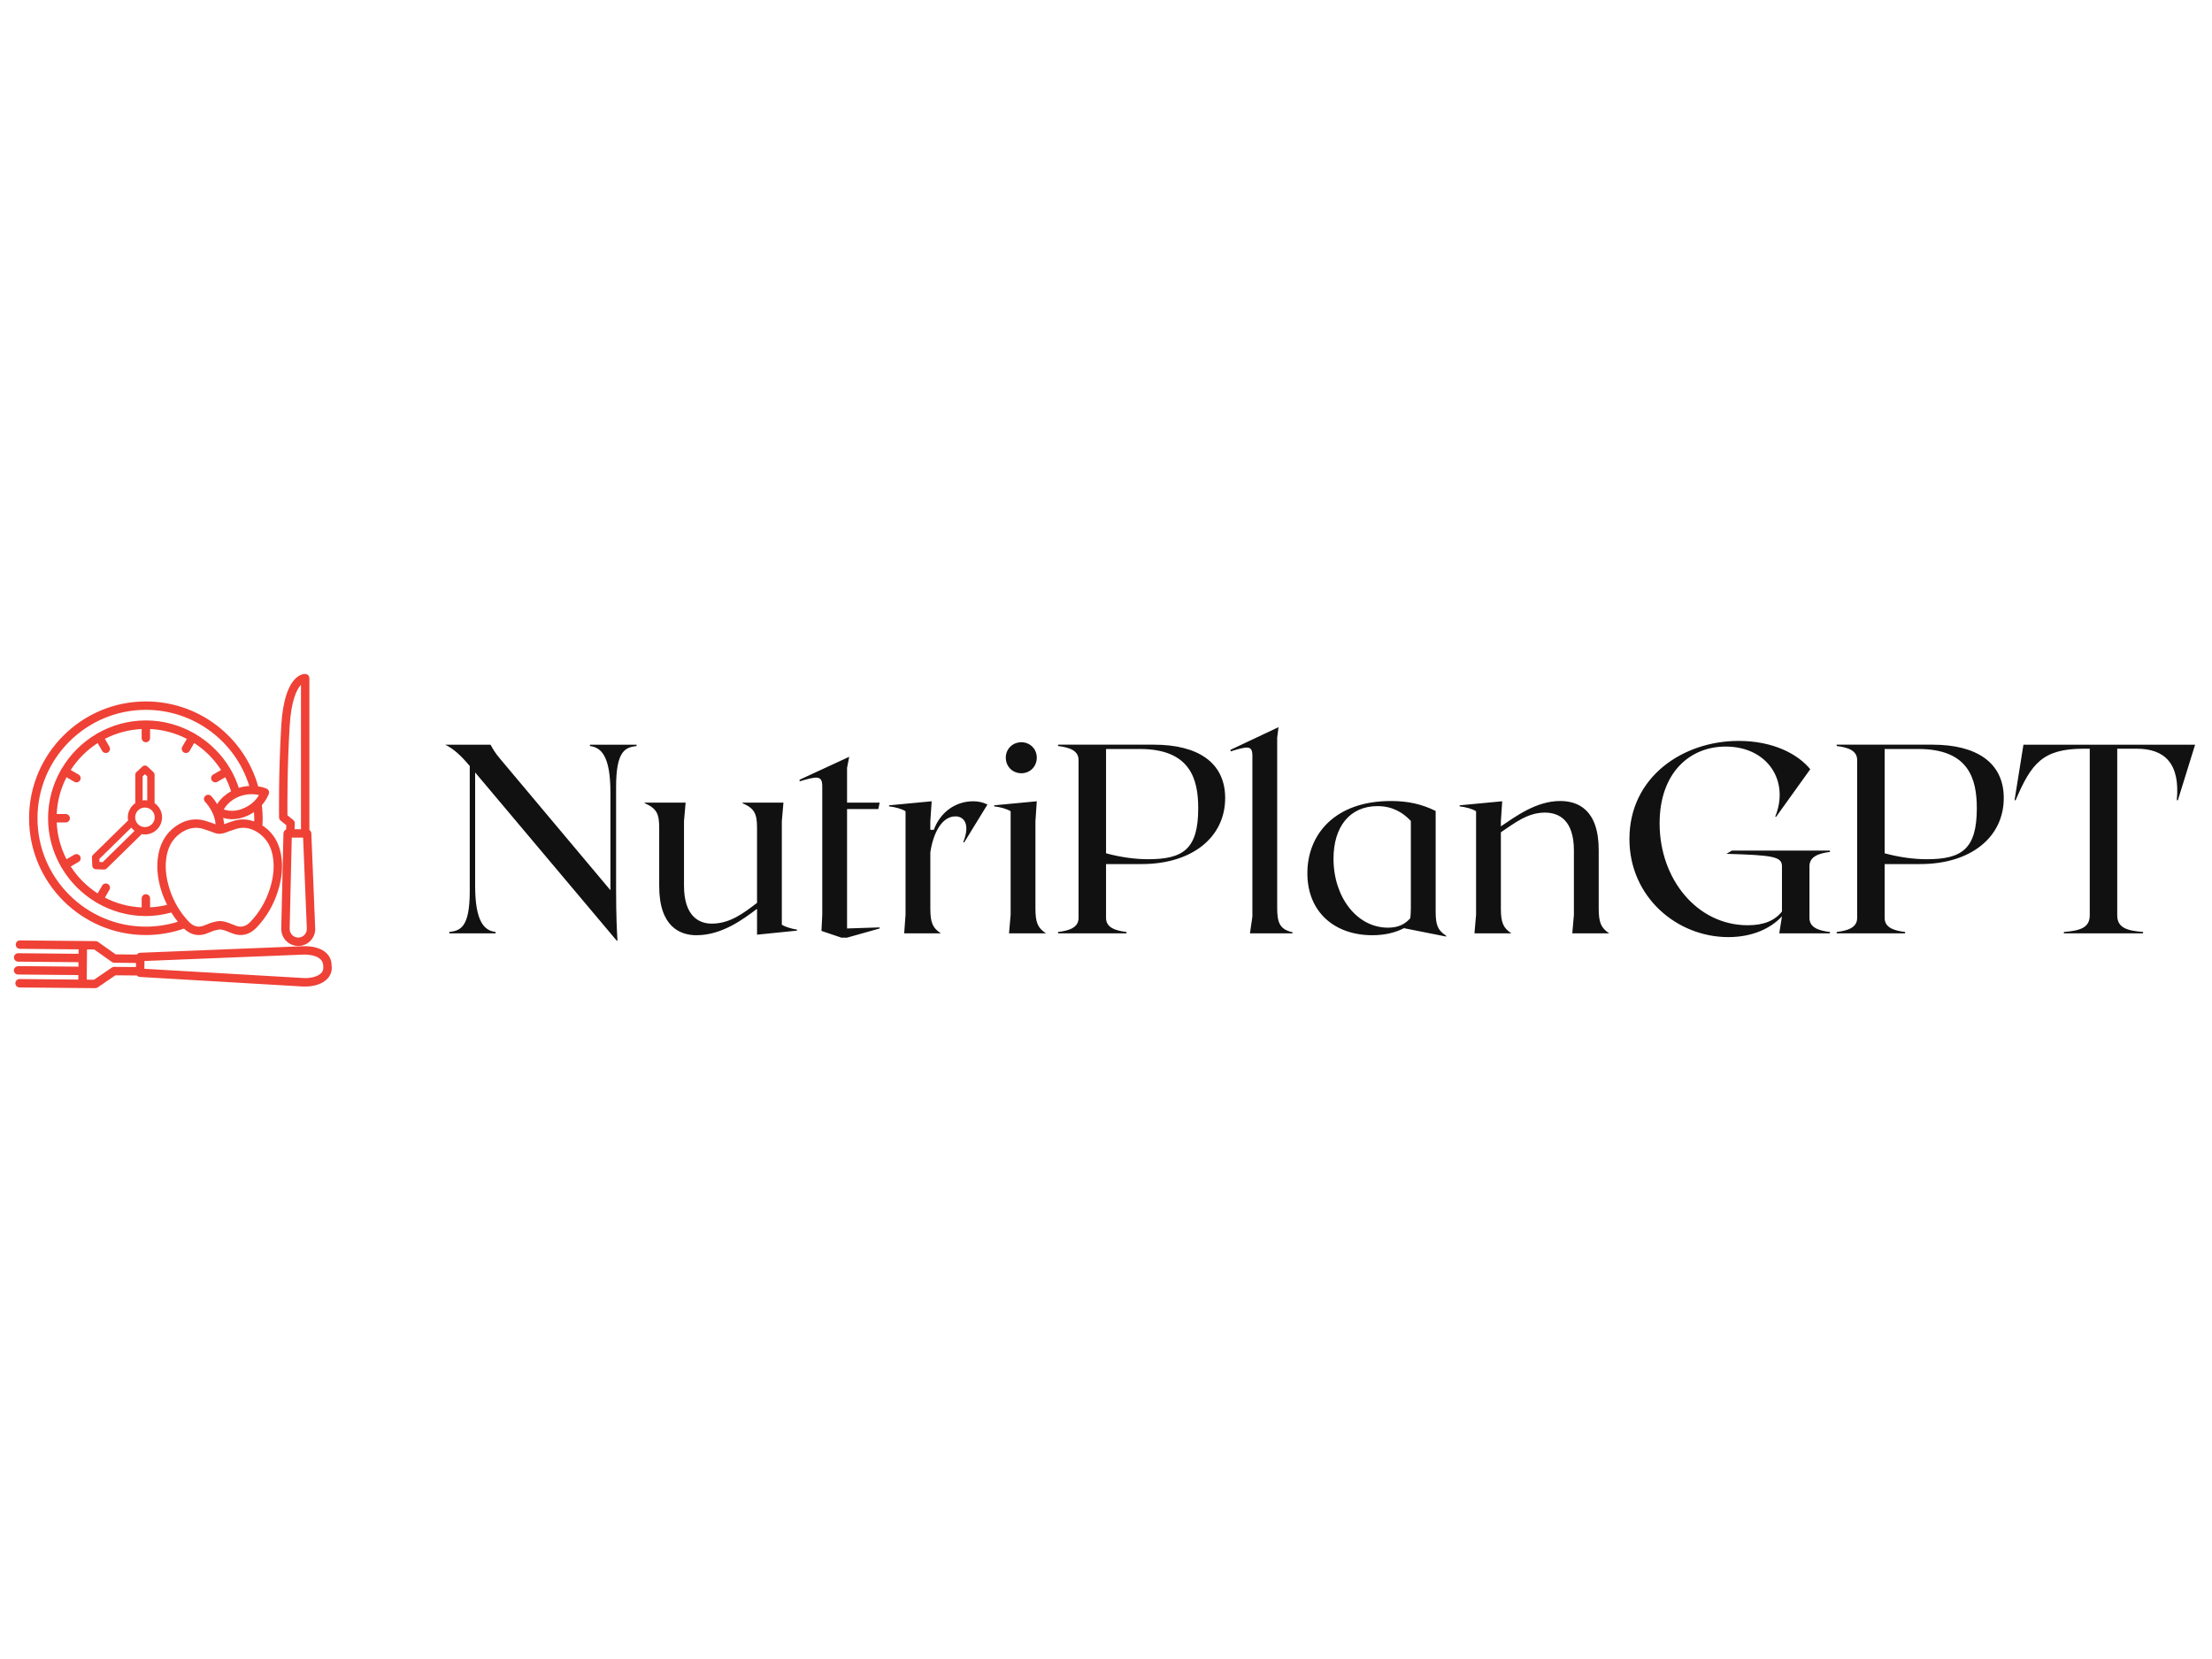 <?xml version="1.0" encoding="UTF-8" standalone="no" ?>
<!DOCTYPE svg PUBLIC "-//W3C//DTD SVG 1.1//EN" "http://www.w3.org/Graphics/SVG/1.1/DTD/svg11.dtd">
<svg xmlns="http://www.w3.org/2000/svg" xmlns:xlink="http://www.w3.org/1999/xlink" version="1.1" width="640" height="480" viewBox="0 0 640 480" xml:space="preserve">
<desc>Created with Fabric.js 3.6.6</desc>
<defs>
</defs>
<g transform="matrix(1.71 0 0 1.71 320.32 240.35)"  >
<g style=""   >
		<g transform="matrix(0.12 0 0 0.12 -161 -2.11)"  >
<linearGradient id="SVGID_30" gradientUnits="objectBoundingBox" gradientTransform="matrix(1 0 0 1 232.02 235.78)"  x1="0" y1="0" x2="1" y2="0">
<stop offset="0%" style="stop-color:rgb(239,65,54);stop-opacity: 1"/>
<stop offset="100%" style="stop-color:rgb(251,176,64);stop-opacity: 1"/>
</linearGradient>
<path style="stroke: none; stroke-width: 1; stroke-dasharray: none; stroke-linecap: butt; stroke-dashoffset: 0; stroke-linejoin: miter; stroke-miterlimit: 4; fill: url(#SVGID_30); fill-rule: nonzero; opacity: 1;"  transform=" translate(-232.02, -235.78)" d="M 218.358 400.474 c 18.435 0 36.471 -3.137 53.721 -9.093 c 6.287 5.931 13.317 9.079 20.811 9.079 c 3.428 0 6.957 -0.622 10.544 -1.895 c 2.112 -0.752 4.195 -1.605 6.277 -2.452 l 3.312 -1.323 c 2.184 -0.853 5.843 -1.62 8.172 -2.068 c 1.027 -0.188 2.097 -0.21 3.139 -0.043 c 2.444 0.405 4.961 1.114 7.492 2.104 l 3.182 1.28 c 2.126 0.868 4.267 1.736 6.422 2.502 c 12.121 4.267 23.533 1.287 32.992 -8.657 c 13.755 -14.399 23.851 -31.553 29.998 -50.992 c 5.193 -16.373 6.957 -31.329 5.395 -45.72 c 0 -0.007 0 -0.007 0 -0.007 c -2.213 -20.213 -10.269 -35.097 -24.589 -45.503 c -0.856 -0.62 -1.738 -1.014 -2.601 -1.579 c 0.213 -3.423 0.431 -6.845 0.431 -10.324 c 0 -6.185 -0.491 -12.35 -1.175 -18.429 c 4.028 -4.617 7.38 -9.794 9.752 -15.735 c 1.143 -2.857 -0.087 -6.118 -2.849 -7.5 c -0.868 -0.434 -3.413 -1.28 -3.804 -1.403 c -2.714 -0.867 -5.482 -1.453 -8.262 -1.896 c -20.007 -70.66 -84.525 -119.731 -158.362 -119.731 c -90.804 0 -164.686 73.881 -164.686 164.693 S 127.554 400.474 218.358 400.474 z M 398.043 294.476 c 1.374 12.728 -0.231 26.093 -4.903 40.868 c -5.612 17.697 -14.782 33.303 -27.279 46.386 c -6.277 6.588 -12.757 8.404 -20.466 5.663 c -1.996 -0.709 -3.963 -1.511 -5.916 -2.307 l -3.341 -1.338 c -3.298 -1.287 -6.61 -2.22 -9.864 -2.755 c -2.473 -0.412 -4.947 -0.383 -7.348 0.101 c -2.893 0.564 -7.449 1.591 -10.197 2.654 l -3.471 1.396 c -1.924 0.774 -3.833 1.555 -5.786 2.249 c -7.695 2.719 -14.189 0.904 -20.481 -5.655 c -12.497 -13.112 -21.681 -28.718 -27.279 -46.393 c -4.672 -14.782 -6.277 -28.154 -4.889 -40.868 c 1.822 -16.699 8.288 -28.863 19.758 -37.201 c 7.333 -5.315 14.883 -7.991 22.52 -7.991 c 1.678 0 3.37 0.13 5.062 0.391 c 3.529 0.542 7.116 1.808 10.935 3.139 l 4.672 1.598 c 1.258 0.405 2.502 0.846 3.732 1.389 c 2.777 1.222 5.713 1.88 8.953 1.953 c 0.222 -0.004 0.435 -0.068 0.656 -0.078 c 0.059 0.002 0.108 0.034 0.168 0.034 h 0.014 c 0.24 0 0.443 -0.108 0.674 -0.136 c 2.571 -0.215 5.089 -0.761 7.469 -1.824 c 1.186 -0.528 2.415 -0.947 3.674 -1.345 l 4.672 -1.598 c 3.79 -1.338 7.391 -2.596 10.935 -3.139 c 9.286 -1.439 18.615 1.114 27.539 7.608 C 389.74 265.606 396.206 277.777 398.043 294.476 z M 218.358 342.901 c -3.269 0 -5.93 2.654 -5.93 5.923 v 12.717 c -18.611 -0.871 -36.172 -5.723 -51.832 -13.839 l 6.387 -11.057 c 1.634 -2.835 0.665 -6.458 -2.17 -8.093 c -2.82 -1.627 -6.451 -0.673 -8.1 2.162 l -6.374 11.035 c -15.206 -9.795 -28.149 -22.743 -37.944 -37.949 l 11.037 -6.375 c 2.835 -1.634 3.804 -5.258 2.17 -8.093 c -1.634 -2.828 -5.265 -3.804 -8.1 -2.162 l -11.052 6.384 c -8.12 -15.665 -12.972 -33.234 -13.844 -51.851 h 12.717 c 3.269 0 5.93 -2.654 5.93 -5.923 c 0 -3.269 -2.661 -5.923 -5.93 -5.923 H 92.606 c 0.871 -18.616 5.724 -36.183 13.842 -51.848 l 11.054 6.38 c 0.94 0.535 1.953 0.788 2.965 0.788 c 2.039 0 4.035 -1.063 5.135 -2.965 c 1.634 -2.828 0.665 -6.451 -2.17 -8.085 l -11.036 -6.37 c 9.794 -15.206 22.738 -28.152 37.943 -37.947 l 6.374 11.035 c 1.099 1.895 3.095 2.958 5.135 2.958 c 1.012 0 2.025 -0.253 2.965 -0.796 c 2.835 -1.634 3.804 -5.258 2.17 -8.093 l -6.387 -11.057 c 15.66 -8.116 33.221 -12.968 51.832 -13.839 v 12.717 c 0 3.269 2.661 5.923 5.93 5.923 s 5.93 -2.654 5.93 -5.923 V 109.97 c 18.438 0.873 36.053 5.722 51.845 13.893 l -6.385 11.054 c -1.634 2.835 -0.665 6.458 2.17 8.093 c 0.94 0.542 1.953 0.796 2.965 0.796 c 2.039 0 4.035 -1.063 5.135 -2.958 l 6.409 -11.097 c 15.145 9.727 28.099 22.693 37.952 37.984 l -11.08 6.395 c -2.835 1.634 -3.804 5.258 -2.17 8.085 c 1.099 1.902 3.095 2.965 5.135 2.965 c 1.012 0 2.025 -0.253 2.965 -0.788 l 11.08 -6.395 c 3.245 6.27 5.977 12.858 8.153 19.737 c -7.375 4.114 -13.891 9.701 -18.698 16.728 c -0.312 0.457 -0.494 1.003 -0.777 1.481 c -2.444 -3.961 -5.174 -7.804 -8.437 -11.345 c -2.227 -2.423 -5.974 -2.567 -8.375 -0.34 c -2.401 2.213 -2.546 5.959 -0.333 8.367 c 7.232 7.854 12.135 17.067 14.175 26.635 c 0.368 1.714 0.326 3.357 0.543 5.052 c -1.051 -0.408 -2.095 -0.837 -3.161 -1.183 l -4.383 -1.49 c -4.151 -1.461 -8.432 -2.965 -13.061 -3.681 c -12.555 -1.916 -24.777 1.352 -36.333 9.727 c -14.131 10.269 -22.405 25.579 -24.574 45.503 c -1.577 14.384 0.188 29.347 5.381 45.728 c 2.099 6.643 4.831 12.917 7.847 19.015 c -7.851 1.917 -15.855 3.094 -23.988 3.474 v -12.581 C 224.288 345.555 221.627 342.901 218.358 342.901 z M 377.837 203.035 c -4.455 7.782 -11.05 13.683 -20.004 17.935 c -10.052 4.773 -19.743 5.598 -29.622 2.502 c 0.405 -0.81 0.824 -1.591 1.331 -2.321 C 339.826 206.116 359.656 198.862 377.837 203.035 z M 348.909 237.951 c -4.628 0.716 -8.91 2.22 -13.061 3.674 l -4.368 1.497 c -0.91 0.291 -1.797 0.664 -2.69 0.998 c -0.269 -2.43 -0.654 -4.878 -1.172 -7.333 c -0.105 -0.49 -0.304 -0.964 -0.42 -1.452 c 4.196 1.091 8.403 1.806 12.613 1.806 c 7.709 0 15.433 -1.822 23.113 -5.467 c 2.783 -1.323 5.284 -2.896 7.732 -4.515 c 0.158 2.885 0.541 5.727 0.541 8.623 c 0 1.518 -0.14 3.002 -0.183 4.51 C 363.801 237.719 356.427 236.768 348.909 237.951 z M 218.358 82.935 c 67.209 0 126.056 43.808 145.813 107.344 c -5.042 0.294 -10.029 1.142 -14.81 2.667 c -2.995 -9.158 -6.822 -17.89 -11.53 -26.03 c -0.016 -0.029 -0.014 -0.061 -0.031 -0.09 c -0.023 -0.041 -0.065 -0.061 -0.089 -0.1 c -12.046 -20.741 -29.3 -37.792 -49.708 -49.77 c -0.239 -0.193 -0.408 -0.443 -0.682 -0.601 c -0.255 -0.146 -0.534 -0.163 -0.799 -0.268 c -20.322 -11.593 -43.653 -18.209 -68.165 -18.209 c -24.852 0 -48.127 6.702 -68.288 18.254 c -0.218 0.093 -0.452 0.101 -0.662 0.223 c -0.264 0.152 -0.427 0.394 -0.657 0.579 c -20.329 11.953 -37.301 28.925 -49.254 49.254 c -0.18 0.225 -0.418 0.382 -0.568 0.639 c -0.12 0.209 -0.128 0.44 -0.221 0.656 c -11.558 20.162 -18.264 43.442 -18.264 68.3 s 6.707 48.138 18.264 68.3 c 0.092 0.216 0.1 0.447 0.221 0.656 c 0.111 0.192 0.319 0.269 0.448 0.444 c 11.958 20.418 28.979 37.459 49.375 49.45 c 0.231 0.184 0.392 0.426 0.655 0.578 c 0.167 0.097 0.356 0.063 0.528 0.142 c 20.192 11.6 43.514 18.336 68.421 18.336 c 12.19 0 24.172 -1.841 35.834 -4.97 c 2.804 4.527 5.91 8.847 9.261 12.999 c -14.556 4.498 -29.658 6.912 -45.096 6.912 c -84.266 0 -152.825 -68.566 -152.825 -152.847 S 134.092 82.935 218.358 82.935 z" stroke-linecap="round" />
</g>
		<g transform="matrix(0.12 0 0 0.12 -137.05 -3.51)"  >
<linearGradient id="SVGID_31" gradientUnits="objectBoundingBox" gradientTransform="matrix(1 0 0 1 436.73 223.56)"  x1="0" y1="0" x2="1" y2="0">
<stop offset="0%" style="stop-color:rgb(239,65,54);stop-opacity: 1"/>
<stop offset="100%" style="stop-color:rgb(251,176,64);stop-opacity: 1"/>
</linearGradient>
<path style="stroke: none; stroke-width: 1; stroke-dasharray: none; stroke-linecap: butt; stroke-dashoffset: 0; stroke-linejoin: miter; stroke-miterlimit: 4; fill: url(#SVGID_31); fill-rule: nonzero; opacity: 1;"  transform=" translate(-436.73, -223.56)" d="M 413.519 238.631 l 7.97 6.371 l -0.218 6.143 c -2.173 0.84 -3.733 2.897 -3.789 5.363 l -3.095 133.35 v 1.526 c 0 13.198 10.747 23.945 23.938 23.945 c 13.191 0 23.938 -10.747 23.938 -23.945 L 456.766 256.4 c -0.081 -1.982 -1.186 -3.616 -2.734 -4.628 V 37.742 c 0 -3.139 -2.459 -5.735 -5.598 -5.916 c -3.153 -0.282 -29.709 0.506 -34.033 72.645 c -4.093 67.893 -3.11 129.025 -3.11 129.632 C 411.335 235.868 412.145 237.532 413.519 238.631 z M 450.402 391.384 c 0 6.661 -5.409 12.085 -12.077 12.085 c -6.668 0 -12.077 -5.424 -12.077 -12.085 l -0.014 -1.389 l 2.951 -127.427 h 15.983 l 5.236 127.289 V 391.384 z M 426.233 105.18 c 2.155 -35.914 9.98 -51.918 15.939 -58.13 v 203.673 h -9.025 l 0.289 -8.273 c 0.072 -1.88 -0.752 -3.674 -2.213 -4.845 l -8.114 -6.48 C 422.978 218.468 422.66 164.417 426.233 105.18 z" stroke-linecap="round" />
</g>
		<g transform="matrix(0.12 0 0 0.12 -158.08 22.6)"  >
<linearGradient id="SVGID_32" gradientUnits="objectBoundingBox" gradientTransform="matrix(1 0 0 1 256 446.54)"  x1="0" y1="0" x2="1" y2="0">
<stop offset="0%" style="stop-color:rgb(239,65,54);stop-opacity: 1"/>
<stop offset="100%" style="stop-color:rgb(251,176,64);stop-opacity: 1"/>
</linearGradient>
<path style="stroke: none; stroke-width: 1; stroke-dasharray: none; stroke-linecap: butt; stroke-dashoffset: 0; stroke-linejoin: miter; stroke-miterlimit: 4; fill: url(#SVGID_32); fill-rule: nonzero; opacity: 1;"  transform=" translate(-256, -446.54)" d="M 479.865 448.219 c 0.145 -16.286 -14.29 -26.946 -36.782 -27.163 l -2.936 -0.014 l -230.265 9.257 c -1.897 0.07 -3.472 1.085 -4.502 2.519 l -29.994 -0.262 l -24.806 -17.574 c -0.984 -0.709 -2.17 -1.085 -3.37 -1.099 l -17.998 -0.168 c -0.009 0 -0.015 -0.005 -0.024 -0.005 c -0.009 -0.001 -0.018 0.005 -0.027 0.005 l -88.651 -0.829 c -0.029 0 -0.043 0 -0.058 0 c -3.254 0 -5.901 2.618 -5.93 5.872 c -0.029 3.269 2.603 5.945 5.872 5.988 l 82.749 0.765 l -0.06 6.227 l -85.09 -0.801 c -0.014 0 -0.043 0 -0.058 0 c -3.24 0 -5.887 2.618 -5.93 5.872 c -0.029 3.269 2.603 5.945 5.872 5.988 l 85.093 0.801 l -0.061 6.29 l -85.061 -0.799 c -2.82 0.246 -5.945 2.603 -5.988 5.872 c -0.029 3.269 2.603 5.945 5.872 5.988 l 85.064 0.799 l -0.061 6.37 l -82.747 -0.777 c -0.014 0 -0.043 0 -0.058 0 c -3.254 0 -5.887 2.618 -5.93 5.872 c -0.029 3.269 2.603 5.945 5.872 5.988 l 106.714 0.998 c 0.014 0 0.043 0 0.058 0 c 1.186 0 2.358 -0.362 3.341 -1.027 l 25.124 -17.111 l 30.342 0.278 c 1.013 1.163 2.446 1.953 4.097 2.051 l 229.831 13.48 l 2.603 0.014 c 0.217 0 0.434 0 0.636 0 c 13.9 0 25.514 -4.238 31.951 -11.643 C 479.084 461.049 480.877 454.497 479.865 448.219 z M 173.361 450.187 c -0.029 0 -0.043 0 -0.058 0 c -1.186 0 -2.358 0.362 -3.341 1.027 l -25.109 17.111 l -10.256 -0.096 l 0.407 -42.61 l 10.24 0.095 l 24.806 17.574 c 0.984 0.709 2.17 1.085 3.37 1.099 l 30.681 0.278 l -0.056 5.8 L 173.361 450.187 z M 465.632 458.46 c -4.064 4.686 -12.858 7.579 -23.055 7.579 c -0.159 0 -0.333 0 -0.506 -0.014 l -226.2 -13.133 l 0.116 -10.978 l 224.32 -9.025 l 2.647 0.029 c 4.209 0.029 25.196 0.955 25.124 16.127 C 468.655 452.833 467.845 455.914 465.632 458.46 z" stroke-linecap="round" />
</g>
		<g transform="matrix(0.12 0 0 0.12 -165.83 -2.23)"  >
<linearGradient id="SVGID_33" gradientUnits="objectBoundingBox" gradientTransform="matrix(1 0 0 1 193.1 236.08)"  x1="0" y1="0" x2="1" y2="0">
<stop offset="0%" style="stop-color:rgb(239,65,54);stop-opacity: 1"/>
<stop offset="100%" style="stop-color:rgb(251,176,64);stop-opacity: 1"/>
</linearGradient>
<path style="stroke: none; stroke-width: 1; stroke-dasharray: none; stroke-linecap: butt; stroke-dashoffset: 0; stroke-linejoin: miter; stroke-miterlimit: 4; fill: url(#SVGID_33); fill-rule: nonzero; opacity: 1;"  transform=" translate(-193.1, -236.08)" d="M 242.513 235.781 c 0 -8.272 -4.187 -15.575 -10.544 -19.93 v -40.059 c 0 -1.439 -0.593 -2.813 -1.649 -3.79 l -8.432 -7.861 c -1.967 -1.866 -5.091 -1.866 -7.058 0 l -8.432 7.861 c -1.056 0.976 -1.649 2.35 -1.649 3.79 v 40.062 c -6.351 4.355 -10.53 11.656 -10.53 19.927 c 0 1.507 0.179 2.971 0.444 4.402 l -49.433 48.413 c -1.041 1.02 -1.605 2.43 -1.548 3.884 l 0.405 11.528 c 0.087 2.719 2.271 4.903 4.99 4.997 l 11.528 0.405 c 0.072 0.007 0.13 0.007 0.188 0.007 c 1.36 0 2.661 -0.528 3.63 -1.483 l 49.452 -48.452 c 1.456 0.275 2.948 0.454 4.484 0.454 C 231.679 259.936 242.513 249.103 242.513 235.781 z M 215.104 178.049 l 3.254 -3.03 l 3.254 3.03 v 33.907 c -1.075 -0.146 -2.14 -0.329 -3.254 -0.329 s -2.18 0.183 -3.254 0.329 V 178.049 z M 158.752 298.974 l -4.484 -0.159 l -0.145 -4.411 l 45.048 -44.121 c 1.314 1.737 2.85 3.276 4.578 4.601 L 158.752 298.974 z M 218.358 249.565 c -7.594 0 -13.784 -6.183 -13.784 -13.784 c 0 -7.601 6.191 -13.784 13.784 -13.784 c 7.608 0 13.799 6.183 13.799 13.784 C 232.157 243.382 225.966 249.565 218.358 249.565 z" stroke-linecap="round" />
</g>
		<g transform="matrix(1.14 0 0 1.14 36.05 0.56)"  >
<path style="stroke: none; stroke-width: 1; stroke-dasharray: none; stroke-linecap: butt; stroke-dashoffset: 0; stroke-linejoin: miter; stroke-miterlimit: 4; fill: rgb(17,17,17); fill-rule: nonzero; opacity: 1;"  transform=" translate(-130.26, -25.26)" d="M 21.88 12 l 6.92 0 l 0 0.2 c -1.64 0.2 -3.04 0.64 -3.04 6.08 l 0 15.08 c 0 4.16 0.12 6.24 0.2 7.68 l -0.08 0.08 l -21.04 -25 l 0 16.8 c 0 5.44 1.4 6.68 3.04 6.88 l 0 0.2 l -6.88 0 l 0 -0.2 c 1.64 -0.2 3.04 -0.64 3.04 -6.08 l 0 -18.56 c -1.36 -1.6 -2.36 -2.52 -3.64 -3.16 l 6.72 0 c 0.28 0.48 0.64 1.2 1.48 2.16 l 16.32 19.44 l 0 -14.52 c 0 -5.44 -1.4 -6.68 -3.04 -6.88 l 0 -0.2 z M 50.36 38.72 c 0.56 0.36 1.6 0.64 2.24 0.72 l 0 0.16 l -5.92 0.6 l 0 -3.84 c -2.12 1.6 -5.24 3.92 -9 3.92 c -2.4 0 -5.52 -1.24 -5.52 -7.28 l 0 -8.6 c 0 -2.16 -0.36 -2.92 -2.16 -3.72 l 0 -0.08 l 6.08 0 l -0.24 2.76 l 0 9.56 c 0 4.56 2.24 5.64 4.12 5.64 c 2.72 0 4.72 -1.56 6.72 -3.08 l 0 -11.08 c 0 -2.16 -0.36 -2.92 -2.16 -3.72 l 0 -0.08 l 6.08 0 l -0.24 2.76 l 0 15.36 z M 59.2 40.64 l -2.96 -1 l 0.12 -2.4 l 0 -19.04 c 0 -1.68 -0.76 -1.52 -3.36 -0.76 l 0 -0.24 l 7.36 -3.4 l -0.32 1.64 l 0 5.16 l 4.84 0 l -0.2 0.96 l -4.64 0 l 0 17.72 l 4.84 -0.16 l 0 0.16 l -4.84 1.36 l -0.84 0 z M 78.76 20.4 c 0.72 0 1.36 0.12 2.12 0.48 l -3.44 5.6 l -0.16 0 c 1.08 -2.68 0.12 -3.84 -1.16 -3.84 c -2.04 0 -3.32 2.56 -3.72 5.36 l 0 8.28 c 0 2.16 0.36 2.92 1.56 3.72 l -5.44 0 l 0.2 -2.76 l 0 -15.36 c -0.56 -0.36 -1.6 -0.64 -2.44 -0.72 l 0 -0.16 l 6.32 -0.6 l -0.2 2.96 l 0 1.28 l 0.52 0 c 0.92 -2.56 3.16 -4.24 5.84 -4.24 z M 85.92 16.24 c -1.32 0 -2.32 -1 -2.32 -2.32 c 0 -1.28 1 -2.28 2.32 -2.28 c 1.28 0 2.28 1 2.28 2.28 c 0 1.32 -1 2.32 -2.28 2.32 z M 84.08 40 l 0.24 -2.76 l 0 -15.36 c -0.56 -0.36 -1.6 -0.64 -2.44 -0.72 l 0 -0.16 l 6.32 -0.6 l -0.2 2.96 l 0 12.92 c 0 2.16 0.36 2.92 1.56 3.72 l -5.48 0 z M 105.6 12 c 6.44 0 10.56 2.6 10.56 7.92 c 0 5.8 -4.88 9.8 -12.4 9.8 l -5.28 0 l 0 8 c 0 1.44 1.4 1.88 3.04 2.08 l 0 0.2 l -10.16 0 l 0 -0.2 c 1.64 -0.2 3.04 -0.64 3.04 -2.08 l 0 -23.44 c 0 -1.44 -1.4 -1.88 -3.04 -2.08 l 0 -0.2 l 14.24 0 z M 104.72 29 c 5.2 0 7.44 -1.48 7.44 -7.56 c 0 -4.32 -1.16 -8.8 -8.68 -8.8 l -5 0 l 0 15.48 c 2.2 0.6 4.36 0.88 6.24 0.88 z M 123.88 36.12 c 0 2.16 0.28 3.28 2.28 3.72 l 0 0.16 l -6.32 0 l 0.36 -2.48 l 0 -23.88 c 0 -1.6 -0.76 -1.4 -3.24 -0.64 l 0 -0.24 l 7.12 -3.36 l -0.2 1.56 l 0 25.16 z M 147.4 36.72 c 0 2.16 0.36 2.84 1.56 3.64 l 0 0.12 l -6.24 -1.24 s 0.04 0 0.04 -0.04 c -1.28 0.68 -2.88 1.08 -4.76 1.08 c -5.56 0 -9.64 -3.4 -9.64 -9.2 c 0 -5.76 4.08 -10.72 12.4 -10.72 c 2.56 0 4.64 0.48 6.64 1.48 l 0 14.88 z M 132.24 28.92 c 0 5.72 3.48 10.24 8.08 10.24 c 1.56 0 2.52 -0.52 3.32 -1.4 c 0.04 -0.4 0.08 -0.92 0.08 -1.56 l 0 -12.88 c -1.2 -1.28 -2.76 -2.2 -4.96 -2.2 c -4.12 0 -6.52 3.08 -6.52 7.8 z M 167.68 40 l 0.24 -2.76 l 0 -9.52 c 0 -4.56 -2.24 -5.64 -4.32 -5.64 c -2.56 0 -4.48 1.56 -6.52 2.92 l 0 11.28 c 0 2.16 0.36 2.92 1.56 3.72 l -5.48 0 l 0.24 -2.76 l 0 -15.36 c -0.56 -0.36 -1.6 -0.64 -2.44 -0.72 l 0 -0.16 l 6.32 -0.6 l -0.2 2.96 l 0 0.76 c 2.16 -1.44 5.24 -3.76 8.8 -3.76 c 2.6 0 5.72 1.24 5.72 7.28 l 0 8.64 c 0 2.16 0.36 2.92 1.56 3.72 l -5.48 0 z M 205.92 27.92 c -1.64 0.2 -3.04 0.68 -3.04 2.12 l 0 7.68 c 0 1.44 1.4 1.88 3.04 2.08 l 0 0.2 l -7.52 0 l 0.4 -2.52 c -1.76 1.88 -4.52 3.08 -7.96 3.08 c -7.64 0 -14.68 -5.96 -14.68 -14.56 c 0 -9.24 7.96 -14.56 16.2 -14.56 c 5.16 0 8.8 1.96 10.64 4.2 l -5.08 7.08 l -0.12 -0.04 c 2.16 -5.32 -1.16 -10.4 -7.36 -10.4 c -5.36 0 -9.8 3.92 -9.8 11.4 c 0 8.32 5.6 15.12 13.08 15.12 c 2.44 0 4.04 -0.72 5.08 -2.04 l 0 -6.72 c 0 -1.44 -1.4 -1.64 -8.24 -1.84 l 0.8 -0.48 l 14.56 0 l 0 0.2 z M 221.16 12 c 6.44 0 10.56 2.6 10.56 7.92 c 0 5.8 -4.88 9.8 -12.4 9.8 l -5.28 0 l 0 8 c 0 1.44 1.4 1.88 3.04 2.08 l 0 0.2 l -10.16 0 l 0 -0.2 c 1.64 -0.2 3.04 -0.64 3.04 -2.08 l 0 -23.44 c 0 -1.44 -1.4 -1.88 -3.04 -2.08 l 0 -0.2 l 14.24 0 z M 220.28 29 c 5.2 0 7.44 -1.48 7.44 -7.56 c 0 -4.32 -1.16 -8.8 -8.68 -8.8 l -5 0 l 0 15.48 c 2.2 0.6 4.36 0.88 6.24 0.88 z M 260.12 12 l -2.56 8.24 l -0.16 0 c 0.52 -5.44 -1.8 -7.64 -5.92 -7.64 l -2.92 0 l 0 24.72 c 0 1.84 1.4 2.28 3.84 2.48 l 0 0.2 l -11.76 0 l 0 -0.2 c 2.44 -0.2 3.84 -0.64 3.84 -2.48 l 0 -24.72 l -0.92 0 c -6.08 0 -7.76 2.2 -10.08 7.64 l -0.16 0 l 1.32 -8.24 l 25.48 0 z" stroke-linecap="round" />
</g>
</g>
</g>
</svg>
